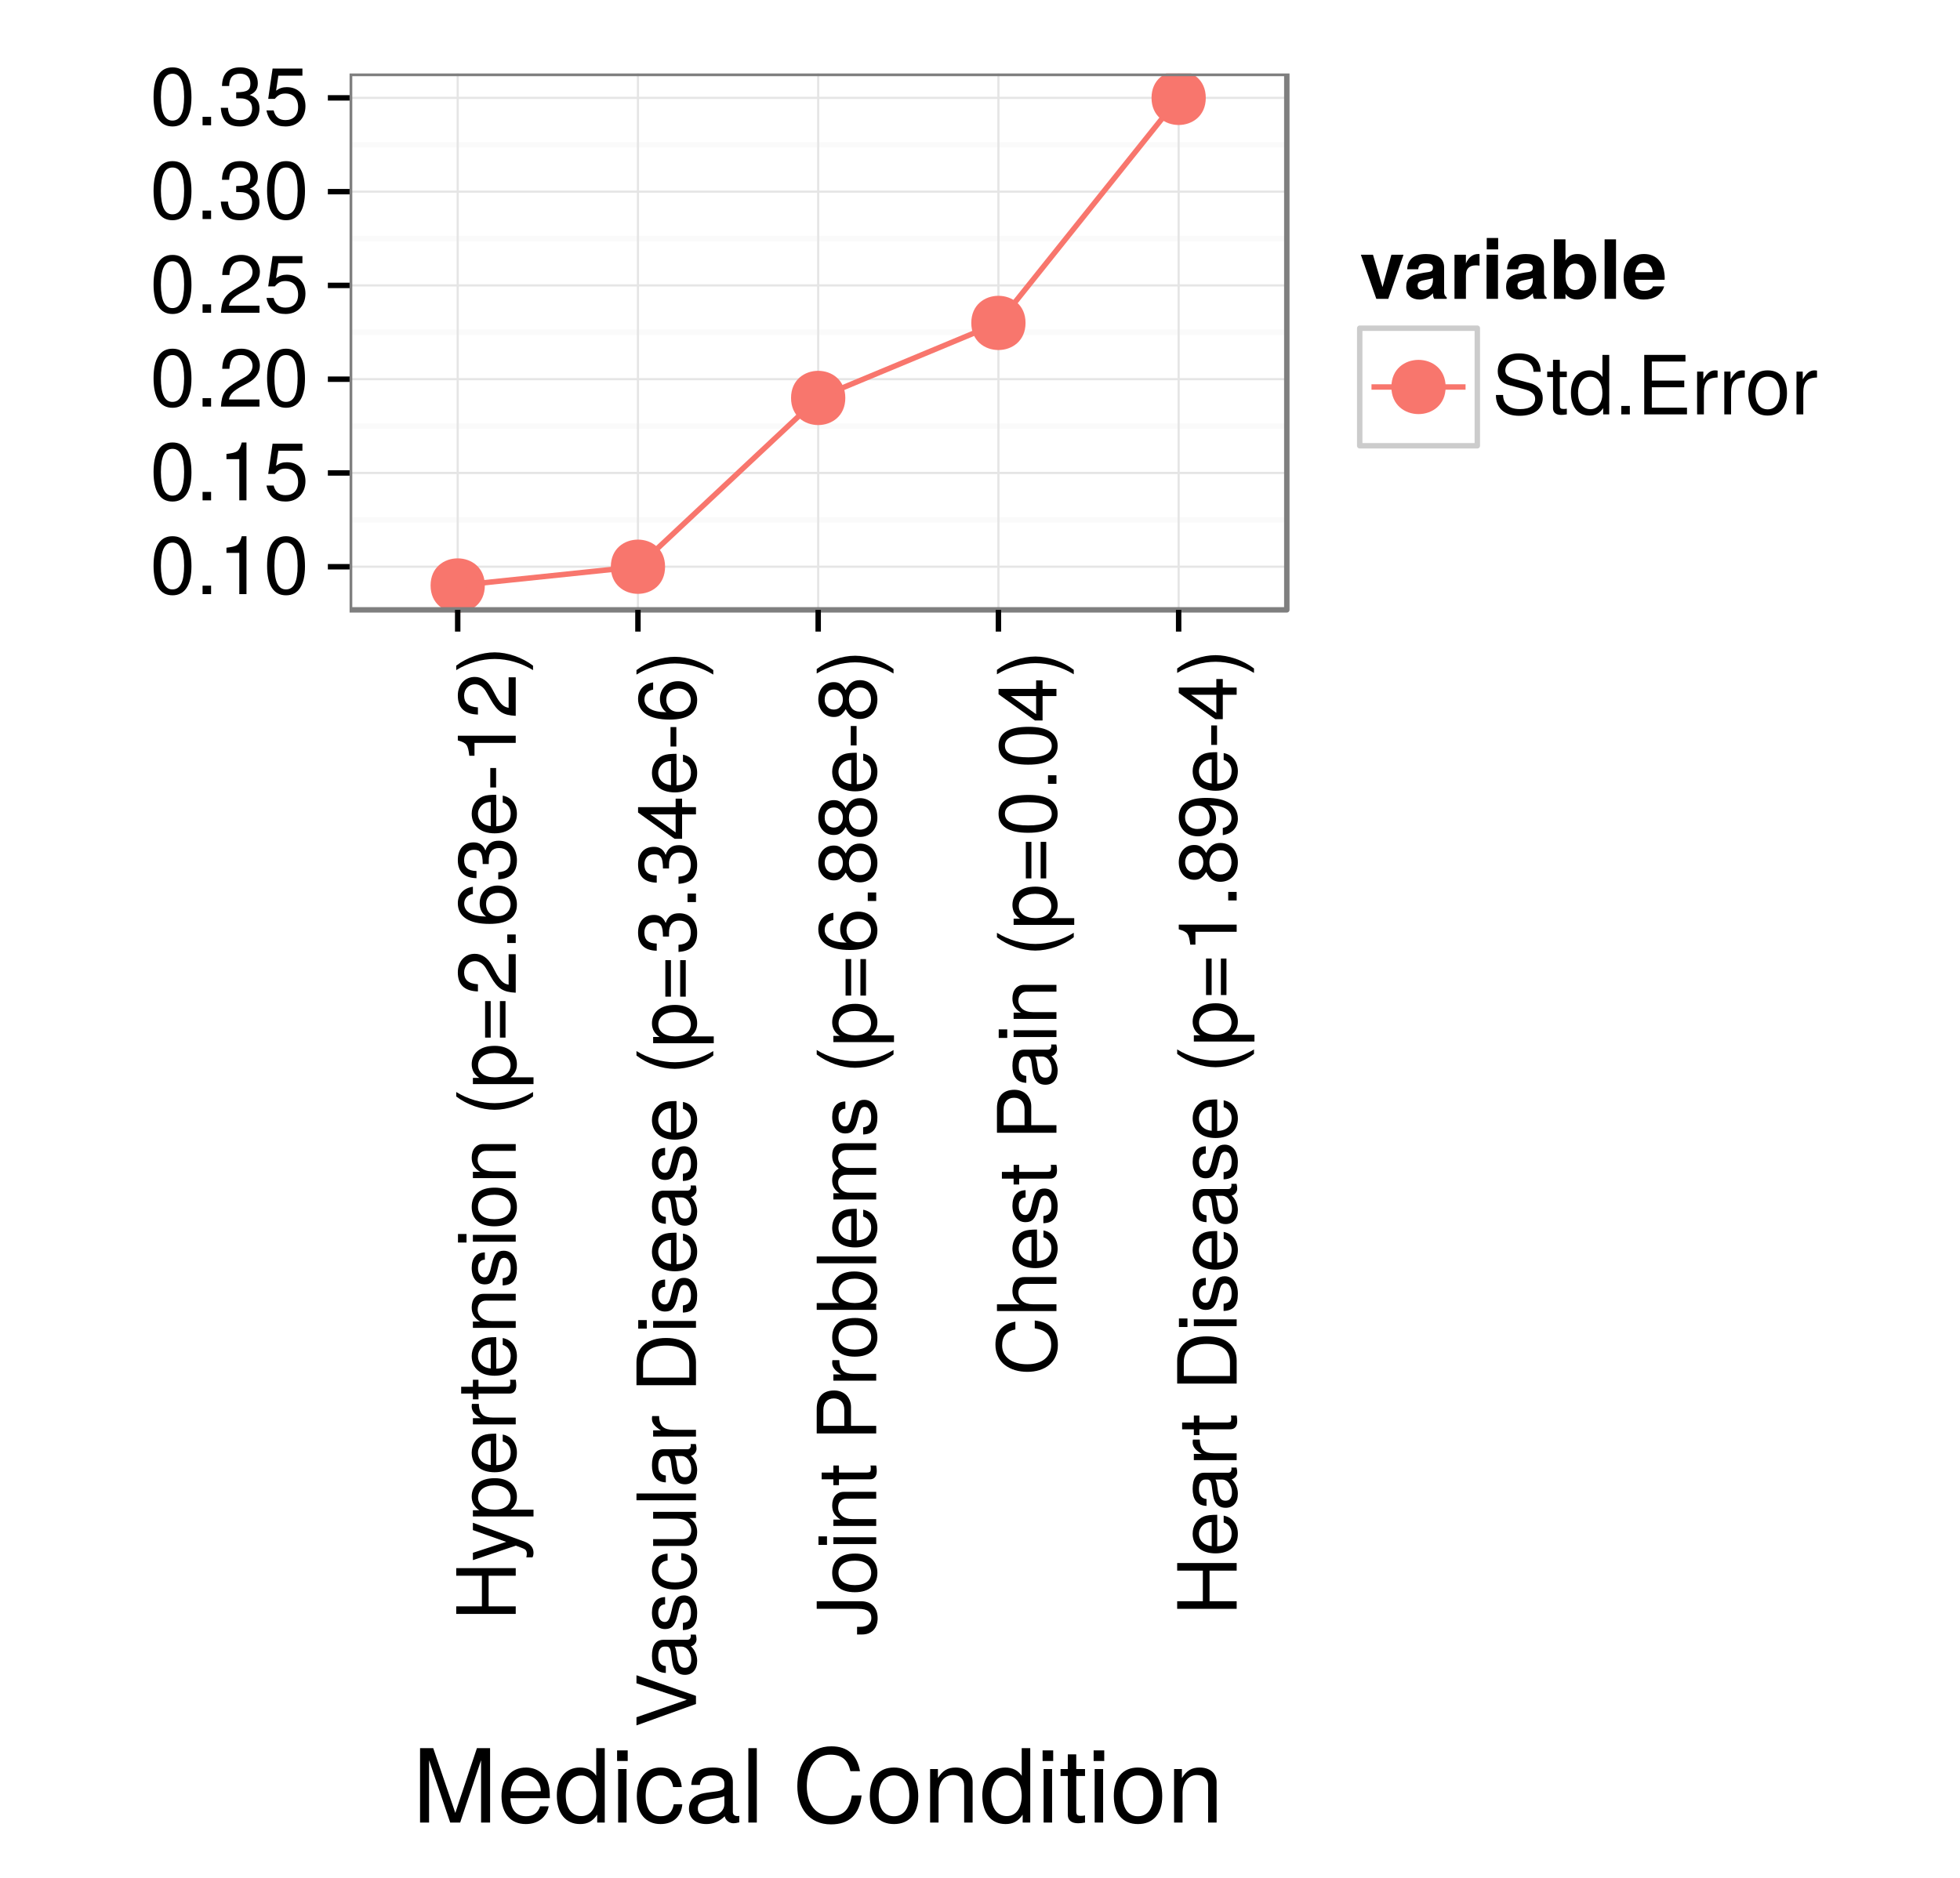<?xml version="1.0" encoding="UTF-8"?>
<svg xmlns="http://www.w3.org/2000/svg" xmlns:xlink="http://www.w3.org/1999/xlink" width="384pt" height="368pt" viewBox="0 0 384 368" version="1.1">
<defs>
<g>
<symbol overflow="visible" id="glyph0-0">
<path style="stroke:none;" d=""/>
</symbol>
<symbol overflow="visible" id="glyph0-1">
<path style="stroke:none;" d="M 8.109 -5.453 C 8.109 -9.391 6.859 -11.344 4.406 -11.344 C 1.953 -11.344 0.688 -9.359 0.688 -5.547 C 0.688 -1.734 1.969 0.234 4.406 0.234 C 6.797 0.234 8.109 -1.734 8.109 -5.453 Z M 6.672 -5.578 C 6.672 -2.375 5.938 -0.922 4.375 -0.922 C 2.875 -0.922 2.125 -2.438 2.125 -5.531 C 2.125 -8.641 2.875 -10.094 4.406 -10.094 C 5.922 -10.094 6.672 -8.625 6.672 -5.578 Z M 6.672 -5.578 "/>
</symbol>
<symbol overflow="visible" id="glyph0-2">
<path style="stroke:none;" d="M 3.062 0 L 3.062 -1.656 L 1.391 -1.656 L 1.391 0 Z M 3.062 0 "/>
</symbol>
<symbol overflow="visible" id="glyph0-3">
<path style="stroke:none;" d="M 5.547 0 L 5.547 -11.344 L 4.625 -11.344 C 4.125 -9.594 3.812 -9.359 1.625 -9.094 L 1.625 -8.078 L 4.141 -8.078 L 4.141 0 Z M 5.547 0 "/>
</symbol>
<symbol overflow="visible" id="glyph0-4">
<path style="stroke:none;" d="M 8.203 -3.766 C 8.203 -6 6.719 -7.469 4.547 -7.469 C 3.75 -7.469 3.109 -7.266 2.453 -6.781 L 2.891 -9.719 L 7.609 -9.719 L 7.609 -11.109 L 1.766 -11.109 L 0.906 -5.172 L 2.203 -5.172 C 2.859 -5.953 3.406 -6.219 4.281 -6.219 C 5.812 -6.219 6.766 -5.25 6.766 -3.562 C 6.766 -1.938 5.828 -1.016 4.281 -1.016 C 3.062 -1.016 2.297 -1.625 1.969 -2.906 L 0.562 -2.906 C 1.031 -0.656 2.297 0.234 4.312 0.234 C 6.609 0.234 8.203 -1.359 8.203 -3.766 Z M 8.203 -3.766 "/>
</symbol>
<symbol overflow="visible" id="glyph0-5">
<path style="stroke:none;" d="M 8.172 -8.016 C 8.172 -9.938 6.688 -11.344 4.547 -11.344 C 2.219 -11.344 0.875 -10.156 0.797 -7.406 L 2.203 -7.406 C 2.312 -9.312 3.109 -10.109 4.5 -10.109 C 5.781 -10.109 6.734 -9.203 6.734 -7.984 C 6.734 -7.094 6.203 -6.312 5.203 -5.75 L 3.734 -4.906 C 1.359 -3.562 0.672 -2.5 0.547 0 L 8.094 0 L 8.094 -1.391 L 2.125 -1.391 C 2.266 -2.312 2.781 -2.906 4.172 -3.734 L 5.781 -4.594 C 7.359 -5.438 8.172 -6.625 8.172 -8.016 Z M 8.172 -8.016 "/>
</symbol>
<symbol overflow="visible" id="glyph0-6">
<path style="stroke:none;" d="M 8.094 -3.297 C 8.094 -4.672 7.531 -5.469 6.172 -5.938 C 7.234 -6.359 7.766 -7.094 7.766 -8.219 C 7.766 -10.172 6.469 -11.344 4.297 -11.344 C 2.016 -11.344 0.797 -10.094 0.75 -7.688 L 2.156 -7.688 C 2.188 -9.359 2.875 -10.109 4.312 -10.109 C 5.562 -10.109 6.312 -9.375 6.312 -8.172 C 6.312 -6.953 5.797 -6.469 3.531 -6.469 L 3.531 -5.281 L 4.297 -5.281 C 5.859 -5.281 6.656 -4.547 6.656 -3.281 C 6.656 -1.859 5.781 -1.016 4.297 -1.016 C 2.766 -1.016 2.016 -1.781 1.922 -3.422 L 0.516 -3.422 C 0.688 -0.891 1.938 0.234 4.25 0.234 C 6.594 0.234 8.094 -1.156 8.094 -3.297 Z M 8.094 -3.297 "/>
</symbol>
<symbol overflow="visible" id="glyph0-7">
<path style="stroke:none;" d="M 9.938 -3.203 C 9.938 -4.641 9.047 -5.703 7.453 -6.125 L 4.531 -6.906 C 3.125 -7.281 2.609 -7.75 2.609 -8.641 C 2.609 -9.828 3.641 -10.703 5.219 -10.703 C 7.078 -10.703 8.125 -9.859 8.125 -8.344 L 9.531 -8.344 C 9.531 -10.625 7.953 -11.953 5.266 -11.953 C 2.703 -11.953 1.125 -10.547 1.125 -8.438 C 1.125 -7.016 1.875 -6.109 3.406 -5.719 L 6.297 -4.938 C 7.781 -4.562 8.453 -3.969 8.453 -3.062 C 8.453 -1.781 7.484 -1.031 5.469 -1.031 C 3.266 -1.031 2.172 -2.125 2.172 -3.797 L 0.766 -3.797 C 0.766 -1.047 2.625 0.281 5.375 0.281 C 8.344 0.281 9.938 -1.125 9.938 -3.203 Z M 9.938 -3.203 "/>
</symbol>
<symbol overflow="visible" id="glyph0-8">
<path style="stroke:none;" d="M 4.062 0 L 4.062 -1.125 C 3.891 -1.078 3.688 -1.062 3.422 -1.062 C 2.844 -1.062 2.688 -1.219 2.688 -1.812 L 2.688 -7.297 L 4.062 -7.297 L 4.062 -8.391 L 2.688 -8.391 L 2.688 -10.688 L 1.359 -10.688 L 1.359 -8.391 L 0.219 -8.391 L 0.219 -7.297 L 1.359 -7.297 L 1.359 -1.219 C 1.359 -0.375 1.938 0.109 2.969 0.109 C 3.297 0.109 3.609 0.078 4.062 0 Z M 4.062 0 "/>
</symbol>
<symbol overflow="visible" id="glyph0-9">
<path style="stroke:none;" d="M 7.922 0 L 7.922 -11.656 L 6.594 -11.656 L 6.594 -7.328 C 6.031 -8.172 5.141 -8.625 4.016 -8.625 C 1.844 -8.625 0.422 -6.938 0.422 -4.266 C 0.422 -1.438 1.812 0.234 4.062 0.234 C 5.219 0.234 6.016 -0.188 6.734 -1.234 L 6.734 0 Z M 6.594 -4.156 C 6.594 -2.219 5.656 -1.016 4.25 -1.016 C 2.781 -1.016 1.812 -2.234 1.812 -4.188 C 1.812 -6.141 2.781 -7.375 4.234 -7.375 C 5.688 -7.375 6.594 -6.094 6.594 -4.156 Z M 6.594 -4.156 "/>
</symbol>
<symbol overflow="visible" id="glyph0-10">
<path style="stroke:none;" d="M 9.812 0 L 9.812 -1.312 L 2.922 -1.312 L 2.922 -5.312 L 9.281 -5.312 L 9.281 -6.625 L 2.922 -6.625 L 2.922 -10.359 L 9.516 -10.359 L 9.516 -11.656 L 1.438 -11.656 L 1.438 0 Z M 9.812 0 "/>
</symbol>
<symbol overflow="visible" id="glyph0-11">
<path style="stroke:none;" d="M 5.141 -7.219 L 5.141 -8.578 C 4.906 -8.609 4.797 -8.625 4.625 -8.625 C 3.766 -8.625 3.109 -8.109 2.344 -6.859 L 2.344 -8.391 L 1.125 -8.391 L 1.125 0 L 2.453 0 L 2.453 -4.359 C 2.453 -6.234 3.078 -7.188 5.141 -7.219 Z M 5.141 -7.219 "/>
</symbol>
<symbol overflow="visible" id="glyph0-12">
<path style="stroke:none;" d="M 8.156 -4.125 C 8.156 -7.031 6.766 -8.625 4.359 -8.625 C 2 -8.625 0.578 -7.016 0.578 -4.188 C 0.578 -1.375 1.984 0.234 4.375 0.234 C 6.719 0.234 8.156 -1.375 8.156 -4.125 Z M 6.766 -4.141 C 6.766 -2.172 5.844 -0.984 4.375 -0.984 C 2.875 -0.984 1.969 -2.156 1.969 -4.188 C 1.969 -6.203 2.875 -7.391 4.375 -7.391 C 5.875 -7.391 6.766 -6.219 6.766 -4.141 Z M 6.766 -4.141 "/>
</symbol>
<symbol overflow="visible" id="glyph1-0">
<path style="stroke:none;" d=""/>
</symbol>
<symbol overflow="visible" id="glyph1-1">
<path style="stroke:none;" d="M 0 -10.297 L -11.656 -10.297 L -11.656 -8.812 L -6.625 -8.812 L -6.625 -2.812 L -11.656 -2.812 L -11.656 -1.328 L 0 -1.328 L 0 -2.812 L -5.312 -2.812 L -5.312 -8.812 L 0 -8.812 Z M 0 -10.297 "/>
</symbol>
<symbol overflow="visible" id="glyph1-2">
<path style="stroke:none;" d="M -8.391 -7.641 L -8.391 -6.203 L -1.859 -3.891 L -8.391 -1.75 L -8.391 -0.312 L 0.031 -3.156 L 1.359 -2.641 C 1.953 -2.422 2.172 -2.141 2.172 -1.562 C 2.172 -1.375 2.141 -1.156 2.078 -0.859 L 3.281 -0.859 C 3.422 -1.141 3.484 -1.406 3.484 -1.766 C 3.484 -2.703 2.953 -3.469 1.766 -3.922 Z M -8.391 -7.641 "/>
</symbol>
<symbol overflow="visible" id="glyph1-3">
<path style="stroke:none;" d="M -4.109 -8.375 C -6.922 -8.375 -8.625 -6.984 -8.625 -4.766 C -8.625 -3.625 -8.109 -2.719 -7.125 -2.094 L -8.391 -2.094 L -8.391 -0.875 L 3.484 -0.875 L 3.484 -2.203 L -1.016 -2.203 C -0.141 -2.906 0.234 -3.703 0.234 -4.781 C 0.234 -6.938 -1.438 -8.375 -4.109 -8.375 Z M -4.141 -6.969 C -2.234 -6.969 -1.016 -6 -1.016 -4.547 C -1.016 -3.141 -2.156 -2.203 -4.125 -2.203 C -6.094 -2.203 -7.375 -3.141 -7.375 -4.547 C -7.375 -6.016 -6.141 -6.969 -4.141 -6.969 Z M -4.141 -6.969 "/>
</symbol>
<symbol overflow="visible" id="glyph1-4">
<path style="stroke:none;" d="M -3.812 -8.203 C -5.031 -8.203 -5.797 -8.109 -6.422 -7.875 C -7.797 -7.328 -8.625 -6.047 -8.625 -4.484 C -8.625 -2.141 -6.891 -0.641 -4.141 -0.641 C -1.391 -0.641 0.234 -2.094 0.234 -4.453 C 0.234 -6.375 -0.844 -7.703 -2.547 -8.031 L -2.547 -6.688 C -1.438 -6.312 -0.984 -5.562 -0.984 -4.5 C -0.984 -3.109 -1.891 -2.062 -3.812 -2.031 Z M -4.984 -6.781 C -4.984 -6.781 -4.922 -6.781 -4.891 -6.766 L -4.891 -2.062 C -6.391 -2.172 -7.391 -3.125 -7.391 -4.469 C -7.391 -5.781 -6.297 -6.781 -4.984 -6.781 Z M -4.984 -6.781 "/>
</symbol>
<symbol overflow="visible" id="glyph1-5">
<path style="stroke:none;" d="M -7.219 -5.141 L -8.578 -5.141 C -8.609 -4.906 -8.625 -4.797 -8.625 -4.625 C -8.625 -3.766 -8.109 -3.109 -6.859 -2.344 L -8.391 -2.344 L -8.391 -1.125 L 0 -1.125 L 0 -2.453 L -4.359 -2.453 C -6.234 -2.453 -7.188 -3.078 -7.219 -5.141 Z M -7.219 -5.141 "/>
</symbol>
<symbol overflow="visible" id="glyph1-6">
<path style="stroke:none;" d="M 0 -4.062 L -1.125 -4.062 C -1.078 -3.891 -1.062 -3.688 -1.062 -3.422 C -1.062 -2.844 -1.219 -2.688 -1.812 -2.688 L -7.297 -2.688 L -7.297 -4.062 L -8.391 -4.062 L -8.391 -2.688 L -10.688 -2.688 L -10.688 -1.359 L -8.391 -1.359 L -8.391 -0.219 L -7.297 -0.219 L -7.297 -1.359 L -1.219 -1.359 C -0.375 -1.359 0.109 -1.938 0.109 -2.969 C 0.109 -3.297 0.078 -3.609 0 -4.062 Z M 0 -4.062 "/>
</symbol>
<symbol overflow="visible" id="glyph1-7">
<path style="stroke:none;" d="M 0 -7.797 L -6.344 -7.797 C -7.734 -7.797 -8.625 -6.75 -8.625 -5.141 C -8.625 -3.891 -8.141 -3.094 -6.969 -2.359 L -8.391 -2.359 L -8.391 -1.125 L 0 -1.125 L 0 -2.453 L -4.625 -2.453 C -6.344 -2.453 -7.453 -3.375 -7.453 -4.734 C -7.453 -5.797 -6.812 -6.469 -5.812 -6.469 L 0 -6.469 Z M 0 -7.797 "/>
</symbol>
<symbol overflow="visible" id="glyph1-8">
<path style="stroke:none;" d="M -2.359 -7.344 C -3.594 -7.344 -4.219 -6.641 -4.625 -4.969 L -4.922 -3.703 C -5.188 -2.609 -5.531 -2.141 -6.125 -2.141 C -6.891 -2.141 -7.391 -2.828 -7.391 -3.922 C -7.391 -4.984 -6.922 -5.562 -6.047 -5.594 L -6.047 -7.016 C -7.703 -6.984 -8.625 -5.906 -8.625 -3.969 C -8.625 -2.016 -7.609 -0.75 -6.062 -0.75 C -4.75 -0.75 -4.125 -1.422 -3.641 -3.406 L -3.344 -4.656 C -3.125 -5.578 -2.844 -5.953 -2.234 -5.953 C -1.453 -5.953 -0.984 -5.172 -0.984 -4 C -0.984 -2.797 -1.281 -2.125 -2.562 -1.953 L -2.562 -0.547 C -0.625 -0.609 0.234 -1.703 0.234 -3.891 C 0.234 -6 -0.734 -7.344 -2.359 -7.344 Z M -2.359 -7.344 "/>
</symbol>
<symbol overflow="visible" id="glyph1-9">
<path style="stroke:none;" d="M 0 -2.453 L -8.391 -2.453 L -8.391 -1.125 L 0 -1.125 Z M -9.641 -2.625 L -11.312 -2.625 L -11.312 -0.953 L -9.641 -0.953 Z M -9.641 -2.625 "/>
</symbol>
<symbol overflow="visible" id="glyph1-10">
<path style="stroke:none;" d="M -4.125 -8.156 C -7.031 -8.156 -8.625 -6.766 -8.625 -4.359 C -8.625 -2 -7.016 -0.578 -4.188 -0.578 C -1.375 -0.578 0.234 -1.984 0.234 -4.375 C 0.234 -6.719 -1.375 -8.156 -4.125 -8.156 Z M -4.141 -6.766 C -2.172 -6.766 -0.984 -5.844 -0.984 -4.375 C -0.984 -2.875 -2.156 -1.969 -4.188 -1.969 C -6.203 -1.969 -7.391 -2.875 -7.391 -4.375 C -7.391 -5.875 -6.219 -6.766 -4.141 -6.766 Z M -4.141 -6.766 "/>
</symbol>
<symbol overflow="visible" id="glyph1-11">
<path style="stroke:none;" d=""/>
</symbol>
<symbol overflow="visible" id="glyph1-12">
<path style="stroke:none;" d="M 3.391 -4.656 C 1.109 -3.25 -1.578 -2.469 -4.141 -2.469 C -6.688 -2.469 -9.391 -3.25 -11.656 -4.656 L -11.656 -3.781 C -9.562 -2.172 -6.656 -1.172 -4.141 -1.172 C -1.609 -1.172 1.297 -2.172 3.391 -3.781 Z M 3.391 -4.656 "/>
</symbol>
<symbol overflow="visible" id="glyph1-13">
<path style="stroke:none;" d="M -4.906 -8.25 L -6 -8.25 L -6 -1.094 L -4.906 -1.094 Z M -2 -8.25 L -3.094 -8.25 L -3.094 -1.094 L -2 -1.094 Z M -2 -8.25 "/>
</symbol>
<symbol overflow="visible" id="glyph1-14">
<path style="stroke:none;" d="M -8.016 -8.172 C -9.938 -8.172 -11.344 -6.688 -11.344 -4.547 C -11.344 -2.219 -10.156 -0.875 -7.406 -0.797 L -7.406 -2.203 C -9.312 -2.312 -10.109 -3.109 -10.109 -4.5 C -10.109 -5.781 -9.203 -6.734 -7.984 -6.734 C -7.094 -6.734 -6.312 -6.203 -5.75 -5.203 L -4.906 -3.734 C -3.562 -1.359 -2.5 -0.672 0 -0.547 L 0 -8.094 L -1.391 -8.094 L -1.391 -2.125 C -2.312 -2.266 -2.906 -2.781 -3.734 -4.172 L -4.594 -5.781 C -5.438 -7.359 -6.625 -8.172 -8.016 -8.172 Z M -8.016 -8.172 "/>
</symbol>
<symbol overflow="visible" id="glyph1-15">
<path style="stroke:none;" d="M 0 -3.062 L -1.656 -3.062 L -1.656 -1.391 L 0 -1.391 Z M 0 -3.062 "/>
</symbol>
<symbol overflow="visible" id="glyph1-16">
<path style="stroke:none;" d="M -3.516 -8.203 C -5.625 -8.203 -7.062 -6.766 -7.062 -4.734 C -7.062 -3.609 -6.625 -2.734 -5.797 -2.125 C -8.562 -2.141 -10.094 -3.047 -10.094 -4.656 C -10.094 -5.641 -9.469 -6.344 -8.391 -6.562 L -8.391 -7.969 C -10.234 -7.703 -11.344 -6.484 -11.344 -4.75 C -11.344 -2.109 -9.125 -0.688 -5.172 -0.688 C -1.625 -0.688 0.234 -1.906 0.234 -4.5 C 0.234 -6.656 -1.297 -8.203 -3.516 -8.203 Z M -3.406 -6.766 C -1.984 -6.766 -1.016 -5.812 -1.016 -4.516 C -1.016 -3.203 -2.031 -2.203 -3.484 -2.203 C -4.891 -2.203 -5.812 -3.172 -5.812 -4.562 C -5.812 -5.922 -4.922 -6.766 -3.406 -6.766 Z M -3.406 -6.766 "/>
</symbol>
<symbol overflow="visible" id="glyph1-17">
<path style="stroke:none;" d="M -3.297 -8.094 C -4.672 -8.094 -5.469 -7.531 -5.938 -6.172 C -6.359 -7.234 -7.094 -7.766 -8.219 -7.766 C -10.172 -7.766 -11.344 -6.469 -11.344 -4.297 C -11.344 -2.016 -10.094 -0.797 -7.688 -0.75 L -7.688 -2.156 C -9.359 -2.188 -10.109 -2.875 -10.109 -4.312 C -10.109 -5.562 -9.375 -6.312 -8.172 -6.312 C -6.953 -6.312 -6.469 -5.797 -6.469 -3.531 L -5.281 -3.531 L -5.281 -4.297 C -5.281 -5.859 -4.547 -6.656 -3.281 -6.656 C -1.859 -6.656 -1.016 -5.781 -1.016 -4.297 C -1.016 -2.766 -1.781 -2.016 -3.422 -1.922 L -3.422 -0.516 C -0.891 -0.688 0.234 -1.938 0.234 -4.25 C 0.234 -6.594 -1.156 -8.094 -3.297 -8.094 Z M -3.297 -8.094 "/>
</symbol>
<symbol overflow="visible" id="glyph1-18">
<path style="stroke:none;" d="M -3.844 -4.547 L -4.984 -4.547 L -4.984 -0.734 L -3.844 -0.734 Z M -3.844 -4.547 "/>
</symbol>
<symbol overflow="visible" id="glyph1-19">
<path style="stroke:none;" d="M 0 -5.547 L -11.344 -5.547 L -11.344 -4.625 C -9.594 -4.125 -9.359 -3.812 -9.094 -1.625 L -8.078 -1.625 L -8.078 -4.141 L 0 -4.141 Z M 0 -5.547 "/>
</symbol>
<symbol overflow="visible" id="glyph1-20">
<path style="stroke:none;" d="M -4.125 -4.094 C -6.656 -4.094 -9.562 -3.094 -11.656 -1.484 L -11.656 -0.609 C -9.375 -2.016 -6.688 -2.797 -4.125 -2.797 C -1.578 -2.797 1.125 -2.016 3.391 -0.609 L 3.391 -1.484 C 1.297 -3.094 -1.609 -4.094 -4.125 -4.094 Z M -4.125 -4.094 "/>
</symbol>
<symbol overflow="visible" id="glyph1-21">
<path style="stroke:none;" d="M -11.656 -10.312 L -11.656 -8.734 L -1.797 -5.5 L -11.656 -2.078 L -11.656 -0.484 L 0 -4.672 L 0 -6.266 Z M -11.656 -10.312 "/>
</symbol>
<symbol overflow="visible" id="glyph1-22">
<path style="stroke:none;" d="M -0.031 -8.562 L -1.047 -8.562 C -1.016 -8.422 -1.016 -8.359 -1.016 -8.266 C -1.016 -7.812 -1.25 -7.547 -1.656 -7.547 L -6.344 -7.547 C -7.828 -7.547 -8.625 -6.469 -8.625 -4.406 C -8.625 -2.375 -7.844 -1.125 -5.906 -1.047 L -5.906 -2.391 C -6.922 -2.5 -7.391 -3.109 -7.391 -4.359 C -7.391 -5.547 -6.938 -6.219 -6.141 -6.219 L -5.797 -6.219 C -5.234 -6.219 -4.984 -5.891 -4.859 -4.828 C -4.625 -2.938 -4.562 -2.656 -4.359 -2.141 C -3.953 -1.172 -3.203 -0.672 -2.172 -0.672 C -0.656 -0.672 0.234 -1.734 0.234 -3.422 C 0.234 -4.5 -0.203 -5.531 -0.984 -6.266 C -0.359 -6.422 0.109 -6.984 0.109 -7.641 C 0.109 -7.922 0.078 -8.125 -0.031 -8.562 Z M -2.891 -6.219 C -1.703 -6.219 -0.922 -5.016 -0.922 -3.719 C -0.922 -2.672 -1.297 -2.062 -2.203 -2.062 C -3.094 -2.062 -3.469 -2.656 -3.688 -4.078 C -3.875 -5.484 -3.938 -5.781 -4.141 -6.219 Z M -2.891 -6.219 "/>
</symbol>
<symbol overflow="visible" id="glyph1-23">
<path style="stroke:none;" d="M -2.875 -7.625 L -2.875 -6.281 C -1.531 -6.062 -0.984 -5.375 -0.984 -4.234 C -0.984 -2.766 -2.125 -1.891 -4.109 -1.891 C -6.203 -1.891 -7.391 -2.75 -7.391 -4.203 C -7.391 -5.328 -6.734 -6.031 -5.562 -6.188 L -5.562 -7.531 C -7.609 -7.375 -8.625 -6.094 -8.625 -4.219 C -8.625 -1.969 -6.891 -0.5 -4.109 -0.5 C -1.406 -0.5 0.234 -1.938 0.234 -4.203 C 0.234 -6.203 -0.953 -7.469 -2.875 -7.625 Z M -2.875 -7.625 "/>
</symbol>
<symbol overflow="visible" id="glyph1-24">
<path style="stroke:none;" d="M 0 -7.719 L -8.391 -7.719 L -8.391 -6.391 L -3.766 -6.391 C -2.047 -6.391 -0.922 -5.484 -0.922 -4.094 C -0.922 -3.047 -1.562 -2.375 -2.578 -2.375 L -8.391 -2.375 L -8.391 -1.047 L -2.047 -1.047 C -0.656 -1.047 0.234 -2.078 0.234 -3.719 C 0.234 -4.938 -0.188 -5.734 -1.297 -6.516 L 0 -6.516 Z M 0 -7.719 "/>
</symbol>
<symbol overflow="visible" id="glyph1-25">
<path style="stroke:none;" d="M 0 -2.422 L -11.656 -2.422 L -11.656 -1.094 L 0 -1.094 Z M 0 -2.422 "/>
</symbol>
<symbol overflow="visible" id="glyph1-26">
<path style="stroke:none;" d="M -5.844 -10.672 C -9.453 -10.672 -11.656 -8.875 -11.656 -5.922 L -11.656 -1.422 L 0 -1.422 L 0 -5.922 C 0 -8.859 -2.203 -10.672 -5.844 -10.672 Z M -5.828 -9.188 C -2.875 -9.188 -1.312 -7.969 -1.312 -5.656 L -1.312 -2.906 L -10.359 -2.906 L -10.359 -5.656 C -10.359 -7.969 -8.797 -9.188 -5.828 -9.188 Z M -5.828 -9.188 "/>
</symbol>
<symbol overflow="visible" id="glyph1-27">
<path style="stroke:none;" d="M -2.719 -8.312 L -3.984 -8.312 L -3.984 -6.641 L -11.344 -6.641 L -11.344 -5.594 L -4.203 -0.453 L -2.719 -0.453 L -2.719 -5.234 L 0 -5.234 L 0 -6.641 L -2.719 -6.641 Z M -3.984 -5.234 L -3.984 -1.688 L -8.938 -5.234 Z M -3.984 -5.234 "/>
</symbol>
<symbol overflow="visible" id="glyph1-28">
<path style="stroke:none;" d="M -2.984 -6.812 L -11.656 -6.812 L -11.656 -5.328 L -3.531 -5.328 C -1.609 -5.328 -0.953 -4.672 -0.953 -3.531 C -0.953 -2.422 -1.719 -1.797 -3.078 -1.797 L -3.75 -1.797 L -3.75 -0.297 L -2.797 -0.297 C -0.906 -0.297 0.281 -1.484 0.281 -3.516 C 0.281 -5.547 -0.969 -6.812 -2.984 -6.812 Z M -2.984 -6.812 "/>
</symbol>
<symbol overflow="visible" id="glyph1-29">
<path style="stroke:none;" d="M -8.234 -9.875 C -10.438 -9.875 -11.656 -8.578 -11.656 -6.266 L -11.656 -1.453 L 0 -1.453 L 0 -2.938 L -4.938 -2.938 L -4.938 -6.609 C -4.938 -8.531 -6.297 -9.875 -8.234 -9.875 Z M -8.297 -8.312 C -7.031 -8.312 -6.25 -7.469 -6.25 -6.047 L -6.25 -2.938 L -10.359 -2.938 L -10.359 -6.047 C -10.359 -7.469 -9.578 -8.312 -8.297 -8.312 Z M -8.297 -8.312 "/>
</symbol>
<symbol overflow="visible" id="glyph1-30">
<path style="stroke:none;" d="M -4.281 -8.375 C -7.016 -8.375 -8.625 -6.984 -8.625 -4.781 C -8.625 -3.625 -8.188 -2.812 -7.25 -2.188 L -11.656 -2.188 L -11.656 -0.859 L 0 -0.859 L 0 -2.062 L -1.203 -2.062 C -0.219 -2.703 0.234 -3.547 0.234 -4.719 C 0.234 -6.922 -1.562 -8.375 -4.281 -8.375 Z M -4.203 -6.969 C -2.297 -6.969 -1.016 -5.984 -1.016 -4.531 C -1.016 -3.125 -2.281 -2.188 -4.188 -2.188 C -6.156 -2.188 -7.438 -3.125 -7.375 -4.531 C -7.375 -6.016 -6.078 -6.969 -4.203 -6.969 Z M -4.203 -6.969 "/>
</symbol>
<symbol overflow="visible" id="glyph1-31">
<path style="stroke:none;" d="M 0 -12.156 L -6.281 -12.156 C -7.797 -12.156 -8.625 -11.328 -8.625 -9.766 C -8.625 -8.641 -8.281 -7.969 -7.344 -7.188 C -8.234 -6.688 -8.625 -6.016 -8.625 -4.922 C -8.625 -3.812 -8.203 -3.078 -7.203 -2.359 L -8.391 -2.359 L -8.391 -1.141 L 0 -1.141 L 0 -2.469 L -5.266 -2.469 C -6.484 -2.469 -7.453 -3.344 -7.453 -4.438 C -7.453 -5.422 -6.844 -5.984 -5.781 -5.984 L 0 -5.984 L 0 -7.312 L -5.266 -7.312 C -6.484 -7.312 -7.453 -8.203 -7.453 -9.297 C -7.453 -10.266 -6.828 -10.828 -5.781 -10.828 L 0 -10.828 Z M 0 -12.156 "/>
</symbol>
<symbol overflow="visible" id="glyph1-32">
<path style="stroke:none;" d="M -3.203 -8.203 C -4.469 -8.203 -5.344 -7.562 -5.969 -6.25 C -6.672 -7.422 -7.25 -7.812 -8.312 -7.812 C -10.094 -7.812 -11.344 -6.422 -11.344 -4.406 C -11.344 -2.406 -10.094 -0.984 -8.312 -0.984 C -7.266 -0.984 -6.688 -1.375 -5.969 -2.531 C -5.344 -1.234 -4.469 -0.594 -3.219 -0.594 C -1.141 -0.594 0.234 -2.156 0.234 -4.406 C 0.234 -6.641 -1.141 -8.203 -3.203 -8.203 Z M -8.281 -6.375 C -7.234 -6.375 -6.531 -5.578 -6.531 -4.406 C -6.531 -3.219 -7.234 -2.438 -8.297 -2.438 C -9.391 -2.438 -10.094 -3.219 -10.094 -4.406 C -10.094 -5.594 -9.391 -6.375 -8.281 -6.375 Z M -3.188 -6.766 C -1.844 -6.766 -1.016 -5.812 -1.016 -4.375 C -1.016 -2.984 -1.859 -2.031 -3.188 -2.031 C -4.516 -2.031 -5.344 -2.984 -5.344 -4.406 C -5.344 -5.812 -4.516 -6.766 -3.188 -6.766 Z M -3.188 -6.766 "/>
</symbol>
<symbol overflow="visible" id="glyph1-33">
<path style="stroke:none;" d="M -4.25 -10.828 L -4.25 -9.297 C -2.047 -8.938 -1.031 -8.016 -1.031 -6.047 C -1.031 -3.734 -2.797 -2.25 -5.719 -2.25 C -8.703 -2.25 -10.641 -3.656 -10.641 -5.922 C -10.641 -7.75 -9.828 -8.703 -8.047 -9.078 L -8.047 -10.594 C -10.609 -10.125 -11.953 -8.656 -11.953 -6.094 C -11.953 -2.562 -9.109 -0.766 -5.703 -0.766 C -2.281 -0.766 0.281 -2.609 0.281 -6.031 C 0.281 -8.875 -1.219 -10.484 -4.25 -10.828 Z M -4.25 -10.828 "/>
</symbol>
<symbol overflow="visible" id="glyph1-34">
<path style="stroke:none;" d="M 0 -7.781 L -6.344 -7.781 C -7.75 -7.781 -8.625 -6.766 -8.625 -5.141 C -8.625 -3.953 -8.25 -3.234 -7.234 -2.453 L -11.656 -2.453 L -11.656 -1.125 L 0 -1.125 L 0 -2.453 L -4.625 -2.453 C -6.344 -2.453 -7.453 -3.344 -7.453 -4.719 C -7.453 -5.656 -6.906 -6.453 -5.812 -6.453 L 0 -6.453 Z M 0 -7.781 "/>
</symbol>
<symbol overflow="visible" id="glyph1-35">
<path style="stroke:none;" d="M -5.453 -8.109 C -9.391 -8.109 -11.344 -6.859 -11.344 -4.406 C -11.344 -1.953 -9.359 -0.688 -5.547 -0.688 C -1.734 -0.688 0.234 -1.969 0.234 -4.406 C 0.234 -6.797 -1.734 -8.109 -5.453 -8.109 Z M -5.578 -6.672 C -2.375 -6.672 -0.922 -5.938 -0.922 -4.375 C -0.922 -2.875 -2.438 -2.125 -5.531 -2.125 C -8.641 -2.125 -10.094 -2.875 -10.094 -4.406 C -10.094 -5.922 -8.625 -6.672 -5.578 -6.672 Z M -5.578 -6.672 "/>
</symbol>
<symbol overflow="visible" id="glyph1-36">
<path style="stroke:none;" d="M -5.938 -8.141 C -9.484 -8.141 -11.344 -6.906 -11.344 -4.312 C -11.344 -2.156 -9.812 -0.609 -7.578 -0.609 C -5.469 -0.609 -4.047 -2.047 -4.047 -4.094 C -4.047 -5.172 -4.438 -5.953 -5.312 -6.688 C -2.547 -6.672 -1.016 -5.781 -1.016 -4.156 C -1.016 -3.172 -1.625 -2.484 -2.719 -2.25 L -2.719 -0.844 C -0.859 -1.125 0.234 -2.344 0.234 -4.062 C 0.234 -6.719 -2.016 -8.141 -5.938 -8.141 Z M -7.609 -6.609 C -6.219 -6.609 -5.297 -5.625 -5.297 -4.25 C -5.297 -2.891 -6.172 -2.047 -7.703 -2.047 C -9.141 -2.047 -10.109 -3.016 -10.109 -4.297 C -10.109 -5.609 -9.094 -6.609 -7.609 -6.609 Z M -7.609 -6.609 "/>
</symbol>
<symbol overflow="visible" id="glyph2-0">
<path style="stroke:none;" d=""/>
</symbol>
<symbol overflow="visible" id="glyph2-1">
<path style="stroke:none;" d="M 15.219 0 L 15.219 -14.578 L 12.641 -14.578 L 8.406 -1.875 L 4.078 -14.578 L 1.5 -14.578 L 1.5 0 L 3.266 0 L 3.266 -12.219 L 7.406 0 L 9.359 0 L 13.453 -12.219 L 13.453 0 Z M 15.219 0 "/>
</symbol>
<symbol overflow="visible" id="glyph2-2">
<path style="stroke:none;" d="M 10.266 -4.766 C 10.266 -6.281 10.141 -7.234 9.844 -8.016 C 9.156 -9.734 7.562 -10.781 5.594 -10.781 C 2.688 -10.781 0.797 -8.625 0.797 -5.188 C 0.797 -1.734 2.625 0.297 5.562 0.297 C 7.953 0.297 9.625 -1.062 10.047 -3.188 L 8.359 -3.188 C 7.906 -1.797 6.953 -1.234 5.625 -1.234 C 3.875 -1.234 2.578 -2.359 2.547 -4.766 Z M 8.484 -6.234 C 8.484 -6.234 8.484 -6.156 8.453 -6.125 L 2.578 -6.125 C 2.719 -7.984 3.906 -9.234 5.578 -9.234 C 7.219 -9.234 8.484 -7.875 8.484 -6.234 Z M 8.484 -6.234 "/>
</symbol>
<symbol overflow="visible" id="glyph2-3">
<path style="stroke:none;" d="M 9.906 0 L 9.906 -14.578 L 8.234 -14.578 L 8.234 -9.156 C 7.547 -10.219 6.422 -10.781 5.016 -10.781 C 2.297 -10.781 0.516 -8.688 0.516 -5.344 C 0.516 -1.797 2.266 0.297 5.078 0.297 C 6.516 0.297 7.516 -0.234 8.422 -1.547 L 8.422 0 Z M 8.234 -5.203 C 8.234 -2.781 7.078 -1.266 5.312 -1.266 C 3.484 -1.266 2.266 -2.797 2.266 -5.234 C 2.266 -7.688 3.484 -9.219 5.297 -9.219 C 7.094 -9.219 8.234 -7.625 8.234 -5.203 Z M 8.234 -5.203 "/>
</symbol>
<symbol overflow="visible" id="glyph2-4">
<path style="stroke:none;" d="M 3.062 0 L 3.062 -10.484 L 1.406 -10.484 L 1.406 0 Z M 3.281 -12.062 L 3.281 -14.141 L 1.203 -14.141 L 1.203 -12.062 Z M 3.281 -12.062 "/>
</symbol>
<symbol overflow="visible" id="glyph2-5">
<path style="stroke:none;" d="M 9.547 -3.594 L 7.859 -3.594 C 7.578 -1.922 6.719 -1.234 5.297 -1.234 C 3.453 -1.234 2.359 -2.656 2.359 -5.141 C 2.359 -7.766 3.438 -9.234 5.266 -9.234 C 6.656 -9.234 7.547 -8.422 7.734 -6.953 L 9.422 -6.953 C 9.219 -9.516 7.625 -10.781 5.281 -10.781 C 2.453 -10.781 0.625 -8.625 0.625 -5.141 C 0.625 -1.766 2.422 0.297 5.266 0.297 C 7.766 0.297 9.344 -1.203 9.547 -3.594 Z M 9.547 -3.594 "/>
</symbol>
<symbol overflow="visible" id="glyph2-6">
<path style="stroke:none;" d="M 10.703 -0.047 L 10.703 -1.297 C 10.516 -1.266 10.438 -1.266 10.344 -1.266 C 9.766 -1.266 9.438 -1.562 9.438 -2.078 L 9.438 -7.922 C 9.438 -9.781 8.078 -10.781 5.5 -10.781 C 2.953 -10.781 1.406 -9.797 1.297 -7.375 L 2.984 -7.375 C 3.125 -8.656 3.875 -9.234 5.438 -9.234 C 6.938 -9.234 7.781 -8.688 7.781 -7.688 L 7.781 -7.234 C 7.781 -6.547 7.359 -6.234 6.047 -6.078 C 3.688 -5.781 3.312 -5.703 2.688 -5.438 C 1.453 -4.938 0.844 -4 0.844 -2.719 C 0.844 -0.812 2.156 0.297 4.281 0.297 C 5.625 0.297 6.922 -0.266 7.844 -1.234 C 8.016 -0.438 8.734 0.141 9.562 0.141 C 9.906 0.141 10.156 0.094 10.703 -0.047 Z M 7.781 -3.625 C 7.781 -2.125 6.266 -1.156 4.641 -1.156 C 3.344 -1.156 2.578 -1.625 2.578 -2.766 C 2.578 -3.859 3.312 -4.344 5.094 -4.594 C 6.859 -4.844 7.219 -4.922 7.781 -5.188 Z M 7.781 -3.625 "/>
</symbol>
<symbol overflow="visible" id="glyph2-7">
<path style="stroke:none;" d="M 3.016 0 L 3.016 -14.578 L 1.359 -14.578 L 1.359 0 Z M 3.016 0 "/>
</symbol>
<symbol overflow="visible" id="glyph2-8">
<path style="stroke:none;" d=""/>
</symbol>
<symbol overflow="visible" id="glyph2-9">
<path style="stroke:none;" d="M 13.547 -5.312 L 11.625 -5.312 C 11.188 -2.562 10.016 -1.281 7.562 -1.281 C 4.656 -1.281 2.812 -3.5 2.812 -7.141 C 2.812 -10.875 4.578 -13.297 7.406 -13.297 C 9.688 -13.297 10.875 -12.281 11.344 -10.062 L 13.234 -10.062 C 12.656 -13.266 10.812 -14.938 7.625 -14.938 C 3.203 -14.938 0.953 -11.375 0.953 -7.125 C 0.953 -2.859 3.266 0.359 7.547 0.359 C 11.094 0.359 13.094 -1.516 13.547 -5.312 Z M 13.547 -5.312 "/>
</symbol>
<symbol overflow="visible" id="glyph2-10">
<path style="stroke:none;" d="M 10.203 -5.156 C 10.203 -8.781 8.453 -10.781 5.438 -10.781 C 2.5 -10.781 0.719 -8.766 0.719 -5.234 C 0.719 -1.719 2.484 0.297 5.453 0.297 C 8.406 0.297 10.203 -1.719 10.203 -5.156 Z M 8.453 -5.188 C 8.453 -2.719 7.297 -1.234 5.453 -1.234 C 3.594 -1.234 2.453 -2.703 2.453 -5.234 C 2.453 -7.766 3.594 -9.234 5.453 -9.234 C 7.344 -9.234 8.453 -7.781 8.453 -5.188 Z M 8.453 -5.188 "/>
</symbol>
<symbol overflow="visible" id="glyph2-11">
<path style="stroke:none;" d="M 9.734 0 L 9.734 -7.922 C 9.734 -9.656 8.438 -10.781 6.422 -10.781 C 4.859 -10.781 3.859 -10.188 2.938 -8.719 L 2.938 -10.484 L 1.406 -10.484 L 1.406 0 L 3.062 0 L 3.062 -5.781 C 3.062 -7.922 4.219 -9.312 5.922 -9.312 C 7.234 -9.312 8.078 -8.516 8.078 -7.266 L 8.078 0 Z M 9.734 0 "/>
</symbol>
<symbol overflow="visible" id="glyph2-12">
<path style="stroke:none;" d="M 5.078 0 L 5.078 -1.406 C 4.859 -1.344 4.594 -1.312 4.281 -1.312 C 3.562 -1.312 3.359 -1.516 3.359 -2.266 L 3.359 -9.125 L 5.078 -9.125 L 5.078 -10.484 L 3.359 -10.484 L 3.359 -13.359 L 1.703 -13.359 L 1.703 -10.484 L 0.281 -10.484 L 0.281 -9.125 L 1.703 -9.125 L 1.703 -1.516 C 1.703 -0.453 2.422 0.141 3.719 0.141 C 4.125 0.141 4.516 0.094 5.078 0 Z M 5.078 0 "/>
</symbol>
<symbol overflow="visible" id="glyph3-0">
<path style="stroke:none;" d=""/>
</symbol>
<symbol overflow="visible" id="glyph3-1">
<path style="stroke:none;" d="M 8.578 -8.641 L 6.203 -8.641 L 4.469 -2.312 L 2.594 -8.641 L 0.219 -8.641 L 3.25 0 L 5.594 0 Z M 8.578 -8.641 "/>
</symbol>
<symbol overflow="visible" id="glyph3-2">
<path style="stroke:none;" d="M 8.391 0 L 8.391 -0.266 C 7.984 -0.641 7.875 -0.875 7.875 -1.328 L 7.875 -6.125 C 7.875 -7.891 6.672 -8.781 4.344 -8.781 C 2 -8.781 0.781 -7.797 0.641 -5.797 L 2.797 -5.797 C 2.906 -6.688 3.281 -6.969 4.391 -6.969 C 5.25 -6.969 5.688 -6.688 5.688 -6.109 C 5.688 -5.203 5.016 -5.297 3.891 -5.109 L 2.984 -4.938 C 1.281 -4.641 0.453 -3.906 0.453 -2.344 C 0.453 -0.656 1.625 0.141 3.078 0.141 C 4.031 0.141 4.906 -0.266 5.703 -1.094 C 5.703 -0.641 5.75 -0.25 5.953 0 Z M 5.688 -3.703 C 5.688 -2.406 5.047 -1.656 3.906 -1.656 C 3.156 -1.656 2.688 -1.953 2.688 -2.594 C 2.688 -3.25 3.047 -3.484 3.969 -3.656 L 4.734 -3.812 C 5.328 -3.922 5.422 -3.953 5.688 -4.078 Z M 5.688 -3.703 "/>
</symbol>
<symbol overflow="visible" id="glyph3-3">
<path style="stroke:none;" d="M 5.922 -6.5 L 5.922 -8.766 C 5.797 -8.781 5.719 -8.781 5.641 -8.781 C 4.625 -8.781 3.734 -8.109 3.25 -6.938 L 3.25 -8.641 L 1.016 -8.641 L 1.016 0 L 3.25 0 L 3.25 -4.594 C 3.25 -5.906 3.906 -6.562 5.219 -6.562 C 5.453 -6.562 5.609 -6.547 5.922 -6.5 Z M 5.922 -6.5 "/>
</symbol>
<symbol overflow="visible" id="glyph3-4">
<path style="stroke:none;" d="M 3.312 0 L 3.312 -8.641 L 1.078 -8.641 L 1.078 0 Z M 3.344 -9.688 L 3.344 -11.922 L 1.109 -11.922 L 1.109 -9.688 Z M 3.344 -9.688 "/>
</symbol>
<symbol overflow="visible" id="glyph3-5">
<path style="stroke:none;" d="M 9.203 -4.203 C 9.203 -6.656 7.844 -8.781 5.562 -8.781 C 4.5 -8.781 3.734 -8.391 3.188 -7.516 L 3.188 -11.656 L 0.938 -11.656 L 0.938 0 L 3.188 0 L 3.188 -0.984 C 3.734 -0.25 4.484 0.141 5.562 0.141 C 7.625 0.141 9.203 -1.594 9.203 -4.203 Z M 6.953 -4.297 C 6.953 -2.734 6.172 -1.734 5.078 -1.734 C 3.938 -1.734 3.188 -2.703 3.188 -4.359 C 3.188 -5.922 3.953 -6.906 5.078 -6.906 C 6.172 -6.906 6.953 -5.906 6.953 -4.297 Z M 6.953 -4.297 "/>
</symbol>
<symbol overflow="visible" id="glyph3-6">
<path style="stroke:none;" d="M 3.312 0 L 3.312 -11.656 L 1.078 -11.656 L 1.078 0 Z M 3.312 0 "/>
</symbol>
<symbol overflow="visible" id="glyph3-7">
<path style="stroke:none;" d="M 8.406 -4 C 8.406 -6.969 6.891 -8.781 4.359 -8.781 C 1.875 -8.781 0.359 -7.109 0.359 -4.203 C 0.359 -1.438 1.859 0.141 4.297 0.141 C 6.234 0.141 7.812 -0.734 8.297 -2.438 L 6.094 -2.438 C 5.906 -1.812 5.203 -1.562 4.391 -1.562 C 3.328 -1.562 2.656 -2.047 2.594 -3.734 L 8.391 -3.734 Z M 6.062 -5.219 L 2.625 -5.219 C 2.766 -6.422 3.328 -7.078 4.312 -7.078 C 5.281 -7.078 5.953 -6.453 6.062 -5.219 Z M 6.062 -5.219 "/>
</symbol>
</g>
<clipPath id="clip1">
  <path d="M 68.488 14.398 L 253 14.398 L 253 120 L 68.488 120 Z M 68.488 14.398 "/>
</clipPath>
<clipPath id="clip2">
  <path d="M 68.488 101 L 253 101 L 253 103 L 68.488 103 Z M 68.488 101 "/>
</clipPath>
<clipPath id="clip3">
  <path d="M 68.488 82 L 253 82 L 253 85 L 68.488 85 Z M 68.488 82 "/>
</clipPath>
<clipPath id="clip4">
  <path d="M 68.488 64 L 253 64 L 253 66 L 68.488 66 Z M 68.488 64 "/>
</clipPath>
<clipPath id="clip5">
  <path d="M 68.488 46 L 253 46 L 253 48 L 68.488 48 Z M 68.488 46 "/>
</clipPath>
<clipPath id="clip6">
  <path d="M 68.488 27 L 253 27 L 253 29 L 68.488 29 Z M 68.488 27 "/>
</clipPath>
<clipPath id="clip7">
  <path d="M 68.488 110 L 253 110 L 253 112 L 68.488 112 Z M 68.488 110 "/>
</clipPath>
<clipPath id="clip8">
  <path d="M 68.488 92 L 253 92 L 253 93 L 68.488 93 Z M 68.488 92 "/>
</clipPath>
<clipPath id="clip9">
  <path d="M 68.488 74 L 253 74 L 253 75 L 68.488 75 Z M 68.488 74 "/>
</clipPath>
<clipPath id="clip10">
  <path d="M 68.488 55 L 253 55 L 253 57 L 68.488 57 Z M 68.488 55 "/>
</clipPath>
<clipPath id="clip11">
  <path d="M 68.488 37 L 253 37 L 253 38 L 68.488 38 Z M 68.488 37 "/>
</clipPath>
<clipPath id="clip12">
  <path d="M 68.488 18 L 253 18 L 253 20 L 68.488 20 Z M 68.488 18 "/>
</clipPath>
<clipPath id="clip13">
  <path d="M 89 14.398 L 90 14.398 L 90 120 L 89 120 Z M 89 14.398 "/>
</clipPath>
<clipPath id="clip14">
  <path d="M 124 14.398 L 126 14.398 L 126 120 L 124 120 Z M 124 14.398 "/>
</clipPath>
<clipPath id="clip15">
  <path d="M 160 14.398 L 161 14.398 L 161 120 L 160 120 Z M 160 14.398 "/>
</clipPath>
<clipPath id="clip16">
  <path d="M 195 14.398 L 196 14.398 L 196 120 L 195 120 Z M 195 14.398 "/>
</clipPath>
<clipPath id="clip17">
  <path d="M 230 14.398 L 232 14.398 L 232 120 L 230 120 Z M 230 14.398 "/>
</clipPath>
<clipPath id="clip18">
  <path d="M 84 109 L 95 109 L 95 120.512 L 84 120.512 Z M 84 109 "/>
</clipPath>
<clipPath id="clip19">
  <path d="M 225 14.398 L 237 14.398 L 237 25 L 225 25 Z M 225 14.398 "/>
</clipPath>
<clipPath id="clip20">
  <path d="M 68.488 14.398 L 253 14.398 L 253 120.512 L 68.488 120.512 Z M 68.488 14.398 "/>
</clipPath>
</defs>
<g id="surface2837">
<rect x="0" y="0" width="384" height="368" style="fill:rgb(100%,100%,100%);fill-opacity:1;stroke:none;"/>
<rect x="0" y="0" width="384" height="368" style="fill:rgb(100%,100%,100%);fill-opacity:1;stroke:none;"/>
<path style="fill:none;stroke-width:1.063;stroke-linecap:round;stroke-linejoin:round;stroke:rgb(100%,100%,100%);stroke-opacity:1;stroke-miterlimit:10;" d="M 0 368 L 384 368 L 384 0 L 0 0 Z M 0 368 "/>
<g clip-path="url(#clip1)" clip-rule="nonzero">
<path style=" stroke:none;fill-rule:nonzero;fill:rgb(100%,100%,100%);fill-opacity:1;" d="M 68.488 119.512 L 252.109 119.512 L 252.109 14.398 L 68.488 14.398 Z M 68.488 119.512 "/>
</g>
<g clip-path="url(#clip2)" clip-rule="nonzero">
<path style="fill:none;stroke-width:1.063;stroke-linecap:butt;stroke-linejoin:round;stroke:rgb(98.039%,98.039%,98.039%);stroke-opacity:1;stroke-miterlimit:10;" d="M 68.488 101.871 L 252.105 101.871 "/>
</g>
<g clip-path="url(#clip3)" clip-rule="nonzero">
<path style="fill:none;stroke-width:1.063;stroke-linecap:butt;stroke-linejoin:round;stroke:rgb(98.039%,98.039%,98.039%);stroke-opacity:1;stroke-miterlimit:10;" d="M 68.488 83.496 L 252.105 83.496 "/>
</g>
<g clip-path="url(#clip4)" clip-rule="nonzero">
<path style="fill:none;stroke-width:1.063;stroke-linecap:butt;stroke-linejoin:round;stroke:rgb(98.039%,98.039%,98.039%);stroke-opacity:1;stroke-miterlimit:10;" d="M 68.488 65.117 L 252.105 65.117 "/>
</g>
<g clip-path="url(#clip5)" clip-rule="nonzero">
<path style="fill:none;stroke-width:1.063;stroke-linecap:butt;stroke-linejoin:round;stroke:rgb(98.039%,98.039%,98.039%);stroke-opacity:1;stroke-miterlimit:10;" d="M 68.488 46.742 L 252.105 46.742 "/>
</g>
<g clip-path="url(#clip6)" clip-rule="nonzero">
<path style="fill:none;stroke-width:1.063;stroke-linecap:butt;stroke-linejoin:round;stroke:rgb(98.039%,98.039%,98.039%);stroke-opacity:1;stroke-miterlimit:10;" d="M 68.488 28.367 L 252.105 28.367 "/>
</g>
<g clip-path="url(#clip7)" clip-rule="nonzero">
<path style="fill:none;stroke-width:0.425;stroke-linecap:butt;stroke-linejoin:round;stroke:rgb(89.804%,89.804%,89.804%);stroke-opacity:1;stroke-miterlimit:10;" d="M 68.488 111.059 L 252.105 111.059 "/>
</g>
<g clip-path="url(#clip8)" clip-rule="nonzero">
<path style="fill:none;stroke-width:0.425;stroke-linecap:butt;stroke-linejoin:round;stroke:rgb(89.804%,89.804%,89.804%);stroke-opacity:1;stroke-miterlimit:10;" d="M 68.488 92.684 L 252.105 92.684 "/>
</g>
<g clip-path="url(#clip9)" clip-rule="nonzero">
<path style="fill:none;stroke-width:0.425;stroke-linecap:butt;stroke-linejoin:round;stroke:rgb(89.804%,89.804%,89.804%);stroke-opacity:1;stroke-miterlimit:10;" d="M 68.488 74.309 L 252.105 74.309 "/>
</g>
<g clip-path="url(#clip10)" clip-rule="nonzero">
<path style="fill:none;stroke-width:0.425;stroke-linecap:butt;stroke-linejoin:round;stroke:rgb(89.804%,89.804%,89.804%);stroke-opacity:1;stroke-miterlimit:10;" d="M 68.488 55.93 L 252.105 55.93 "/>
</g>
<g clip-path="url(#clip11)" clip-rule="nonzero">
<path style="fill:none;stroke-width:0.425;stroke-linecap:butt;stroke-linejoin:round;stroke:rgb(89.804%,89.804%,89.804%);stroke-opacity:1;stroke-miterlimit:10;" d="M 68.488 37.555 L 252.105 37.555 "/>
</g>
<g clip-path="url(#clip12)" clip-rule="nonzero">
<path style="fill:none;stroke-width:0.425;stroke-linecap:butt;stroke-linejoin:round;stroke:rgb(89.804%,89.804%,89.804%);stroke-opacity:1;stroke-miterlimit:10;" d="M 68.488 19.18 L 252.105 19.18 "/>
</g>
<g clip-path="url(#clip13)" clip-rule="nonzero">
<path style="fill:none;stroke-width:0.425;stroke-linecap:butt;stroke-linejoin:round;stroke:rgb(89.804%,89.804%,89.804%);stroke-opacity:1;stroke-miterlimit:10;" d="M 89.672 119.512 L 89.672 14.398 "/>
</g>
<g clip-path="url(#clip14)" clip-rule="nonzero">
<path style="fill:none;stroke-width:0.425;stroke-linecap:butt;stroke-linejoin:round;stroke:rgb(89.804%,89.804%,89.804%);stroke-opacity:1;stroke-miterlimit:10;" d="M 124.984 119.512 L 124.984 14.398 "/>
</g>
<g clip-path="url(#clip15)" clip-rule="nonzero">
<path style="fill:none;stroke-width:0.425;stroke-linecap:butt;stroke-linejoin:round;stroke:rgb(89.804%,89.804%,89.804%);stroke-opacity:1;stroke-miterlimit:10;" d="M 160.297 119.512 L 160.297 14.398 "/>
</g>
<g clip-path="url(#clip16)" clip-rule="nonzero">
<path style="fill:none;stroke-width:0.425;stroke-linecap:butt;stroke-linejoin:round;stroke:rgb(89.804%,89.804%,89.804%);stroke-opacity:1;stroke-miterlimit:10;" d="M 195.609 119.512 L 195.609 14.398 "/>
</g>
<g clip-path="url(#clip17)" clip-rule="nonzero">
<path style="fill:none;stroke-width:0.425;stroke-linecap:butt;stroke-linejoin:round;stroke:rgb(89.804%,89.804%,89.804%);stroke-opacity:1;stroke-miterlimit:10;" d="M 230.918 119.512 L 230.918 14.398 "/>
</g>
<g clip-path="url(#clip18)" clip-rule="nonzero">
<path style=" stroke:none;fill-rule:nonzero;fill:rgb(97.255%,46.275%,42.745%);fill-opacity:1;" d="M 94.988 114.734 C 94.988 121.82 84.359 121.82 84.359 114.734 C 84.359 107.648 94.988 107.648 94.988 114.734 "/>
</g>
<path style=" stroke:none;fill-rule:nonzero;fill:rgb(97.255%,46.275%,42.745%);fill-opacity:1;" d="M 130.301 111.059 C 130.301 118.148 119.672 118.148 119.672 111.059 C 119.672 103.973 130.301 103.973 130.301 111.059 "/>
<path style=" stroke:none;fill-rule:nonzero;fill:rgb(97.255%,46.275%,42.745%);fill-opacity:1;" d="M 165.613 77.984 C 165.613 85.07 154.98 85.07 154.98 77.984 C 154.98 70.895 165.613 70.895 165.613 77.984 "/>
<path style=" stroke:none;fill-rule:nonzero;fill:rgb(97.255%,46.275%,42.745%);fill-opacity:1;" d="M 200.922 63.281 C 200.922 70.367 190.293 70.367 190.293 63.281 C 190.293 56.195 200.922 56.195 200.922 63.281 "/>
<g clip-path="url(#clip19)" clip-rule="nonzero">
<path style=" stroke:none;fill-rule:nonzero;fill:rgb(97.255%,46.275%,42.745%);fill-opacity:1;" d="M 236.234 19.18 C 236.234 26.266 225.605 26.266 225.605 19.18 C 225.605 12.09 236.234 12.09 236.234 19.18 "/>
</g>
<path style="fill:none;stroke-width:1.063;stroke-linecap:butt;stroke-linejoin:round;stroke:rgb(97.255%,46.275%,42.745%);stroke-opacity:1;stroke-miterlimit:1;" d="M 89.672 114.734 L 124.984 111.059 L 160.297 77.984 L 195.609 63.281 L 230.918 19.18 "/>
<g clip-path="url(#clip20)" clip-rule="nonzero">
<path style="fill:none;stroke-width:1.063;stroke-linecap:round;stroke-linejoin:round;stroke:rgb(49.804%,49.804%,49.804%);stroke-opacity:1;stroke-miterlimit:10;" d="M 68.488 119.512 L 252.109 119.512 L 252.109 14.398 L 68.488 14.398 Z M 68.488 119.512 "/>
</g>
<g style="fill:rgb(0%,0%,0%);fill-opacity:1;">
  <use xlink:href="#glyph0-1" x="29.398" y="116.427"/>
  <use xlink:href="#glyph0-2" x="38.295" y="116.427"/>
  <use xlink:href="#glyph0-3" x="42.743" y="116.427"/>
  <use xlink:href="#glyph0-1" x="51.64" y="116.427"/>
</g>
<g style="fill:rgb(0%,0%,0%);fill-opacity:1;">
  <use xlink:href="#glyph0-1" x="29.398" y="98.052"/>
  <use xlink:href="#glyph0-2" x="38.295" y="98.052"/>
  <use xlink:href="#glyph0-3" x="42.743" y="98.052"/>
  <use xlink:href="#glyph0-4" x="51.64" y="98.052"/>
</g>
<g style="fill:rgb(0%,0%,0%);fill-opacity:1;">
  <use xlink:href="#glyph0-1" x="29.398" y="79.677"/>
  <use xlink:href="#glyph0-2" x="38.295" y="79.677"/>
  <use xlink:href="#glyph0-5" x="42.743" y="79.677"/>
  <use xlink:href="#glyph0-1" x="51.64" y="79.677"/>
</g>
<g style="fill:rgb(0%,0%,0%);fill-opacity:1;">
  <use xlink:href="#glyph0-1" x="29.398" y="61.298"/>
  <use xlink:href="#glyph0-2" x="38.295" y="61.298"/>
  <use xlink:href="#glyph0-5" x="42.743" y="61.298"/>
  <use xlink:href="#glyph0-4" x="51.64" y="61.298"/>
</g>
<g style="fill:rgb(0%,0%,0%);fill-opacity:1;">
  <use xlink:href="#glyph0-1" x="29.398" y="42.923"/>
  <use xlink:href="#glyph0-2" x="38.295" y="42.923"/>
  <use xlink:href="#glyph0-6" x="42.743" y="42.923"/>
  <use xlink:href="#glyph0-1" x="51.64" y="42.923"/>
</g>
<g style="fill:rgb(0%,0%,0%);fill-opacity:1;">
  <use xlink:href="#glyph0-1" x="29.398" y="24.548"/>
  <use xlink:href="#glyph0-2" x="38.295" y="24.548"/>
  <use xlink:href="#glyph0-6" x="42.743" y="24.548"/>
  <use xlink:href="#glyph0-4" x="51.64" y="24.548"/>
</g>
<path style="fill:none;stroke-width:1.063;stroke-linecap:butt;stroke-linejoin:round;stroke:rgb(0%,0%,0%);stroke-opacity:1;stroke-miterlimit:10;" d="M 64.234 111.059 L 68.488 111.059 "/>
<path style="fill:none;stroke-width:1.063;stroke-linecap:butt;stroke-linejoin:round;stroke:rgb(0%,0%,0%);stroke-opacity:1;stroke-miterlimit:10;" d="M 64.234 92.684 L 68.488 92.684 "/>
<path style="fill:none;stroke-width:1.063;stroke-linecap:butt;stroke-linejoin:round;stroke:rgb(0%,0%,0%);stroke-opacity:1;stroke-miterlimit:10;" d="M 64.234 74.309 L 68.488 74.309 "/>
<path style="fill:none;stroke-width:1.063;stroke-linecap:butt;stroke-linejoin:round;stroke:rgb(0%,0%,0%);stroke-opacity:1;stroke-miterlimit:10;" d="M 64.234 55.93 L 68.488 55.93 "/>
<path style="fill:none;stroke-width:1.063;stroke-linecap:butt;stroke-linejoin:round;stroke:rgb(0%,0%,0%);stroke-opacity:1;stroke-miterlimit:10;" d="M 64.234 37.555 L 68.488 37.555 "/>
<path style="fill:none;stroke-width:1.063;stroke-linecap:butt;stroke-linejoin:round;stroke:rgb(0%,0%,0%);stroke-opacity:1;stroke-miterlimit:10;" d="M 64.234 19.18 L 68.488 19.18 "/>
<path style="fill:none;stroke-width:1.063;stroke-linecap:butt;stroke-linejoin:round;stroke:rgb(0%,0%,0%);stroke-opacity:1;stroke-miterlimit:10;" d="M 89.672 123.766 L 89.672 119.512 "/>
<path style="fill:none;stroke-width:1.063;stroke-linecap:butt;stroke-linejoin:round;stroke:rgb(0%,0%,0%);stroke-opacity:1;stroke-miterlimit:10;" d="M 124.984 123.766 L 124.984 119.512 "/>
<path style="fill:none;stroke-width:1.063;stroke-linecap:butt;stroke-linejoin:round;stroke:rgb(0%,0%,0%);stroke-opacity:1;stroke-miterlimit:10;" d="M 160.297 123.766 L 160.297 119.512 "/>
<path style="fill:none;stroke-width:1.063;stroke-linecap:butt;stroke-linejoin:round;stroke:rgb(0%,0%,0%);stroke-opacity:1;stroke-miterlimit:10;" d="M 195.609 123.766 L 195.609 119.512 "/>
<path style="fill:none;stroke-width:1.063;stroke-linecap:butt;stroke-linejoin:round;stroke:rgb(0%,0%,0%);stroke-opacity:1;stroke-miterlimit:10;" d="M 230.918 123.766 L 230.918 119.512 "/>
<g style="fill:rgb(0%,0%,0%);fill-opacity:1;">
  <use xlink:href="#glyph1-1" x="101.04" y="317.602"/>
  <use xlink:href="#glyph1-2" x="101.04" y="306.05"/>
  <use xlink:href="#glyph1-3" x="101.04" y="298.05"/>
  <use xlink:href="#glyph1-4" x="101.04" y="289.153"/>
  <use xlink:href="#glyph1-5" x="101.04" y="280.257"/>
  <use xlink:href="#glyph1-6" x="101.04" y="274.449"/>
  <use xlink:href="#glyph1-4" x="101.04" y="270.24"/>
  <use xlink:href="#glyph1-7" x="101.04" y="261.344"/>
  <use xlink:href="#glyph1-8" x="101.04" y="252.447"/>
  <use xlink:href="#glyph1-9" x="101.04" y="244.447"/>
  <use xlink:href="#glyph1-10" x="101.04" y="240.896"/>
  <use xlink:href="#glyph1-7" x="101.04" y="231.999"/>
  <use xlink:href="#glyph1-11" x="101.04" y="223.103"/>
  <use xlink:href="#glyph1-12" x="101.04" y="218.654"/>
  <use xlink:href="#glyph1-3" x="101.04" y="213.326"/>
  <use xlink:href="#glyph1-13" x="101.04" y="204.43"/>
  <use xlink:href="#glyph1-14" x="101.04" y="195.086"/>
  <use xlink:href="#glyph1-15" x="101.04" y="186.189"/>
  <use xlink:href="#glyph1-16" x="101.04" y="181.741"/>
  <use xlink:href="#glyph1-17" x="101.04" y="172.845"/>
  <use xlink:href="#glyph1-4" x="101.04" y="163.948"/>
  <use xlink:href="#glyph1-18" x="101.04" y="155.052"/>
  <use xlink:href="#glyph1-19" x="101.04" y="149.724"/>
  <use xlink:href="#glyph1-14" x="101.04" y="140.827"/>
  <use xlink:href="#glyph1-20" x="101.04" y="131.931"/>
</g>
<g style="fill:rgb(0%,0%,0%);fill-opacity:1;">
  <use xlink:href="#glyph1-21" x="136.353" y="338.602"/>
  <use xlink:href="#glyph1-22" x="136.353" y="328.89"/>
  <use xlink:href="#glyph1-8" x="136.353" y="319.993"/>
  <use xlink:href="#glyph1-23" x="136.353" y="311.993"/>
  <use xlink:href="#glyph1-24" x="136.353" y="303.993"/>
  <use xlink:href="#glyph1-25" x="136.353" y="295.097"/>
  <use xlink:href="#glyph1-22" x="136.353" y="291.545"/>
  <use xlink:href="#glyph1-5" x="136.353" y="282.648"/>
  <use xlink:href="#glyph1-11" x="136.353" y="277.32"/>
  <use xlink:href="#glyph1-26" x="136.353" y="272.872"/>
  <use xlink:href="#glyph1-9" x="136.353" y="261.32"/>
  <use xlink:href="#glyph1-8" x="136.353" y="257.769"/>
  <use xlink:href="#glyph1-4" x="136.353" y="249.769"/>
  <use xlink:href="#glyph1-22" x="136.353" y="240.872"/>
  <use xlink:href="#glyph1-8" x="136.353" y="231.976"/>
  <use xlink:href="#glyph1-4" x="136.353" y="223.976"/>
  <use xlink:href="#glyph1-11" x="136.353" y="215.079"/>
  <use xlink:href="#glyph1-12" x="136.353" y="210.631"/>
  <use xlink:href="#glyph1-3" x="136.353" y="205.303"/>
  <use xlink:href="#glyph1-13" x="136.353" y="196.406"/>
  <use xlink:href="#glyph1-17" x="136.353" y="187.062"/>
  <use xlink:href="#glyph1-15" x="136.353" y="178.166"/>
  <use xlink:href="#glyph1-17" x="136.353" y="173.718"/>
  <use xlink:href="#glyph1-27" x="136.353" y="164.821"/>
  <use xlink:href="#glyph1-4" x="136.353" y="155.925"/>
  <use xlink:href="#glyph1-18" x="136.353" y="147.028"/>
  <use xlink:href="#glyph1-16" x="136.353" y="141.7"/>
  <use xlink:href="#glyph1-20" x="136.353" y="132.804"/>
</g>
<g style="fill:rgb(0%,0%,0%);fill-opacity:1;">
  <use xlink:href="#glyph1-28" x="171.665" y="320.602"/>
  <use xlink:href="#glyph1-10" x="171.665" y="312.602"/>
  <use xlink:href="#glyph1-9" x="171.665" y="303.705"/>
  <use xlink:href="#glyph1-7" x="171.665" y="300.153"/>
  <use xlink:href="#glyph1-6" x="171.665" y="291.257"/>
  <use xlink:href="#glyph1-11" x="171.665" y="286.809"/>
  <use xlink:href="#glyph1-29" x="171.665" y="282.36"/>
  <use xlink:href="#glyph1-5" x="171.665" y="271.688"/>
  <use xlink:href="#glyph1-10" x="171.665" y="266.439"/>
  <use xlink:href="#glyph1-30" x="171.665" y="257.543"/>
  <use xlink:href="#glyph1-25" x="171.665" y="248.646"/>
  <use xlink:href="#glyph1-4" x="171.665" y="245.095"/>
  <use xlink:href="#glyph1-31" x="171.665" y="236.198"/>
  <use xlink:href="#glyph1-8" x="171.665" y="222.87"/>
  <use xlink:href="#glyph1-11" x="171.665" y="214.87"/>
  <use xlink:href="#glyph1-12" x="171.665" y="210.422"/>
  <use xlink:href="#glyph1-3" x="171.665" y="205.094"/>
  <use xlink:href="#glyph1-13" x="171.665" y="196.197"/>
  <use xlink:href="#glyph1-16" x="171.665" y="186.854"/>
  <use xlink:href="#glyph1-15" x="171.665" y="177.957"/>
  <use xlink:href="#glyph1-32" x="171.665" y="173.509"/>
  <use xlink:href="#glyph1-32" x="171.665" y="164.612"/>
  <use xlink:href="#glyph1-4" x="171.665" y="155.716"/>
  <use xlink:href="#glyph1-18" x="171.665" y="146.819"/>
  <use xlink:href="#glyph1-32" x="171.665" y="141.491"/>
  <use xlink:href="#glyph1-20" x="171.665" y="132.595"/>
</g>
<g style="fill:rgb(0%,0%,0%);fill-opacity:1;">
  <use xlink:href="#glyph1-33" x="206.978" y="269.602"/>
  <use xlink:href="#glyph1-34" x="206.978" y="258.05"/>
  <use xlink:href="#glyph1-4" x="206.978" y="249.153"/>
  <use xlink:href="#glyph1-8" x="206.978" y="240.257"/>
  <use xlink:href="#glyph1-6" x="206.978" y="232.336"/>
  <use xlink:href="#glyph1-11" x="206.978" y="227.888"/>
  <use xlink:href="#glyph1-29" x="206.978" y="223.439"/>
  <use xlink:href="#glyph1-22" x="206.978" y="213.247"/>
  <use xlink:href="#glyph1-9" x="206.978" y="204.351"/>
  <use xlink:href="#glyph1-7" x="206.978" y="200.799"/>
  <use xlink:href="#glyph1-11" x="206.978" y="191.902"/>
  <use xlink:href="#glyph1-12" x="206.978" y="187.454"/>
  <use xlink:href="#glyph1-3" x="206.978" y="182.126"/>
  <use xlink:href="#glyph1-13" x="206.978" y="173.229"/>
  <use xlink:href="#glyph1-35" x="206.978" y="163.886"/>
  <use xlink:href="#glyph1-15" x="206.978" y="154.989"/>
  <use xlink:href="#glyph1-35" x="206.978" y="150.541"/>
  <use xlink:href="#glyph1-27" x="206.978" y="141.645"/>
  <use xlink:href="#glyph1-20" x="206.978" y="132.748"/>
</g>
<g style="fill:rgb(0%,0%,0%);fill-opacity:1;">
  <use xlink:href="#glyph1-1" x="242.286" y="316.602"/>
  <use xlink:href="#glyph1-4" x="242.286" y="305.05"/>
  <use xlink:href="#glyph1-22" x="242.286" y="296.153"/>
  <use xlink:href="#glyph1-5" x="242.286" y="287.257"/>
  <use xlink:href="#glyph1-6" x="242.286" y="281.449"/>
  <use xlink:href="#glyph1-11" x="242.286" y="277.001"/>
  <use xlink:href="#glyph1-26" x="242.286" y="272.553"/>
  <use xlink:href="#glyph1-9" x="242.286" y="261.001"/>
  <use xlink:href="#glyph1-8" x="242.286" y="257.449"/>
  <use xlink:href="#glyph1-4" x="242.286" y="249.449"/>
  <use xlink:href="#glyph1-22" x="242.286" y="240.553"/>
  <use xlink:href="#glyph1-8" x="242.286" y="231.656"/>
  <use xlink:href="#glyph1-4" x="242.286" y="223.656"/>
  <use xlink:href="#glyph1-11" x="242.286" y="214.76"/>
  <use xlink:href="#glyph1-12" x="242.286" y="210.312"/>
  <use xlink:href="#glyph1-3" x="242.286" y="204.983"/>
  <use xlink:href="#glyph1-13" x="242.286" y="196.087"/>
  <use xlink:href="#glyph1-19" x="242.286" y="186.743"/>
  <use xlink:href="#glyph1-15" x="242.286" y="177.847"/>
  <use xlink:href="#glyph1-32" x="242.286" y="173.398"/>
  <use xlink:href="#glyph1-36" x="242.286" y="164.502"/>
  <use xlink:href="#glyph1-4" x="242.286" y="155.605"/>
  <use xlink:href="#glyph1-18" x="242.286" y="146.709"/>
  <use xlink:href="#glyph1-27" x="242.286" y="141.381"/>
  <use xlink:href="#glyph1-20" x="242.286" y="132.484"/>
</g>
<g style="fill:rgb(0%,0%,0%);fill-opacity:1;">
  <use xlink:href="#glyph2-1" x="80.797" y="357.159"/>
  <use xlink:href="#glyph2-2" x="97.457" y="357.159"/>
  <use xlink:href="#glyph2-3" x="108.577" y="357.159"/>
  <use xlink:href="#glyph2-4" x="119.697" y="357.159"/>
  <use xlink:href="#glyph2-5" x="124.138" y="357.159"/>
  <use xlink:href="#glyph2-6" x="134.138" y="357.159"/>
  <use xlink:href="#glyph2-7" x="145.258" y="357.159"/>
  <use xlink:href="#glyph2-8" x="149.698" y="357.159"/>
  <use xlink:href="#glyph2-9" x="155.258" y="357.159"/>
  <use xlink:href="#glyph2-10" x="169.698" y="357.159"/>
  <use xlink:href="#glyph2-11" x="180.818" y="357.159"/>
  <use xlink:href="#glyph2-3" x="191.938" y="357.159"/>
  <use xlink:href="#glyph2-4" x="203.059" y="357.159"/>
  <use xlink:href="#glyph2-12" x="207.499" y="357.159"/>
  <use xlink:href="#glyph2-4" x="213.059" y="357.159"/>
  <use xlink:href="#glyph2-10" x="217.499" y="357.159"/>
  <use xlink:href="#glyph2-11" x="228.619" y="357.159"/>
</g>
<path style=" stroke:none;fill-rule:nonzero;fill:rgb(100%,100%,100%);fill-opacity:1;" d="M 262.141 91.609 L 359.566 91.609 L 359.566 42.305 L 262.141 42.305 Z M 262.141 91.609 "/>
<g style="fill:rgb(0%,0%,0%);fill-opacity:1;">
  <use xlink:href="#glyph3-1" x="266.395" y="58.559"/>
  <use xlink:href="#glyph3-2" x="275.052" y="58.559"/>
  <use xlink:href="#glyph3-3" x="283.948" y="58.559"/>
  <use xlink:href="#glyph3-4" x="290.172" y="58.559"/>
  <use xlink:href="#glyph3-2" x="294.62" y="58.559"/>
  <use xlink:href="#glyph3-5" x="303.517" y="58.559"/>
  <use xlink:href="#glyph3-6" x="313.293" y="58.559"/>
  <use xlink:href="#glyph3-7" x="317.741" y="58.559"/>
</g>
<path style="fill-rule:nonzero;fill:rgb(100%,100%,100%);fill-opacity:1;stroke-width:1.063;stroke-linecap:round;stroke-linejoin:round;stroke:rgb(80%,80%,80%);stroke-opacity:1;stroke-miterlimit:10;" d="M 266.395 87.355 L 289.434 87.355 L 289.434 64.316 L 266.395 64.316 Z M 266.395 87.355 "/>
<path style=" stroke:none;fill-rule:nonzero;fill:rgb(97.255%,46.275%,42.745%);fill-opacity:1;" d="M 283.227 75.836 C 283.227 82.922 272.598 82.922 272.598 75.836 C 272.598 68.75 283.227 68.75 283.227 75.836 "/>
<path style="fill:none;stroke-width:1.063;stroke-linecap:butt;stroke-linejoin:round;stroke:rgb(97.255%,46.275%,42.745%);stroke-opacity:1;stroke-miterlimit:10;" d="M 268.699 75.836 L 287.129 75.836 "/>
<g style="fill:rgb(0%,0%,0%);fill-opacity:1;">
  <use xlink:href="#glyph0-7" x="292.312" y="81.204"/>
  <use xlink:href="#glyph0-8" x="302.905" y="81.204"/>
  <use xlink:href="#glyph0-9" x="307.354" y="81.204"/>
  <use xlink:href="#glyph0-2" x="316.25" y="81.204"/>
  <use xlink:href="#glyph0-10" x="320.698" y="81.204"/>
  <use xlink:href="#glyph0-11" x="331.37" y="81.204"/>
  <use xlink:href="#glyph0-11" x="336.698" y="81.204"/>
  <use xlink:href="#glyph0-12" x="341.947" y="81.204"/>
  <use xlink:href="#glyph0-11" x="350.844" y="81.204"/>
</g>
</g>
</svg>
